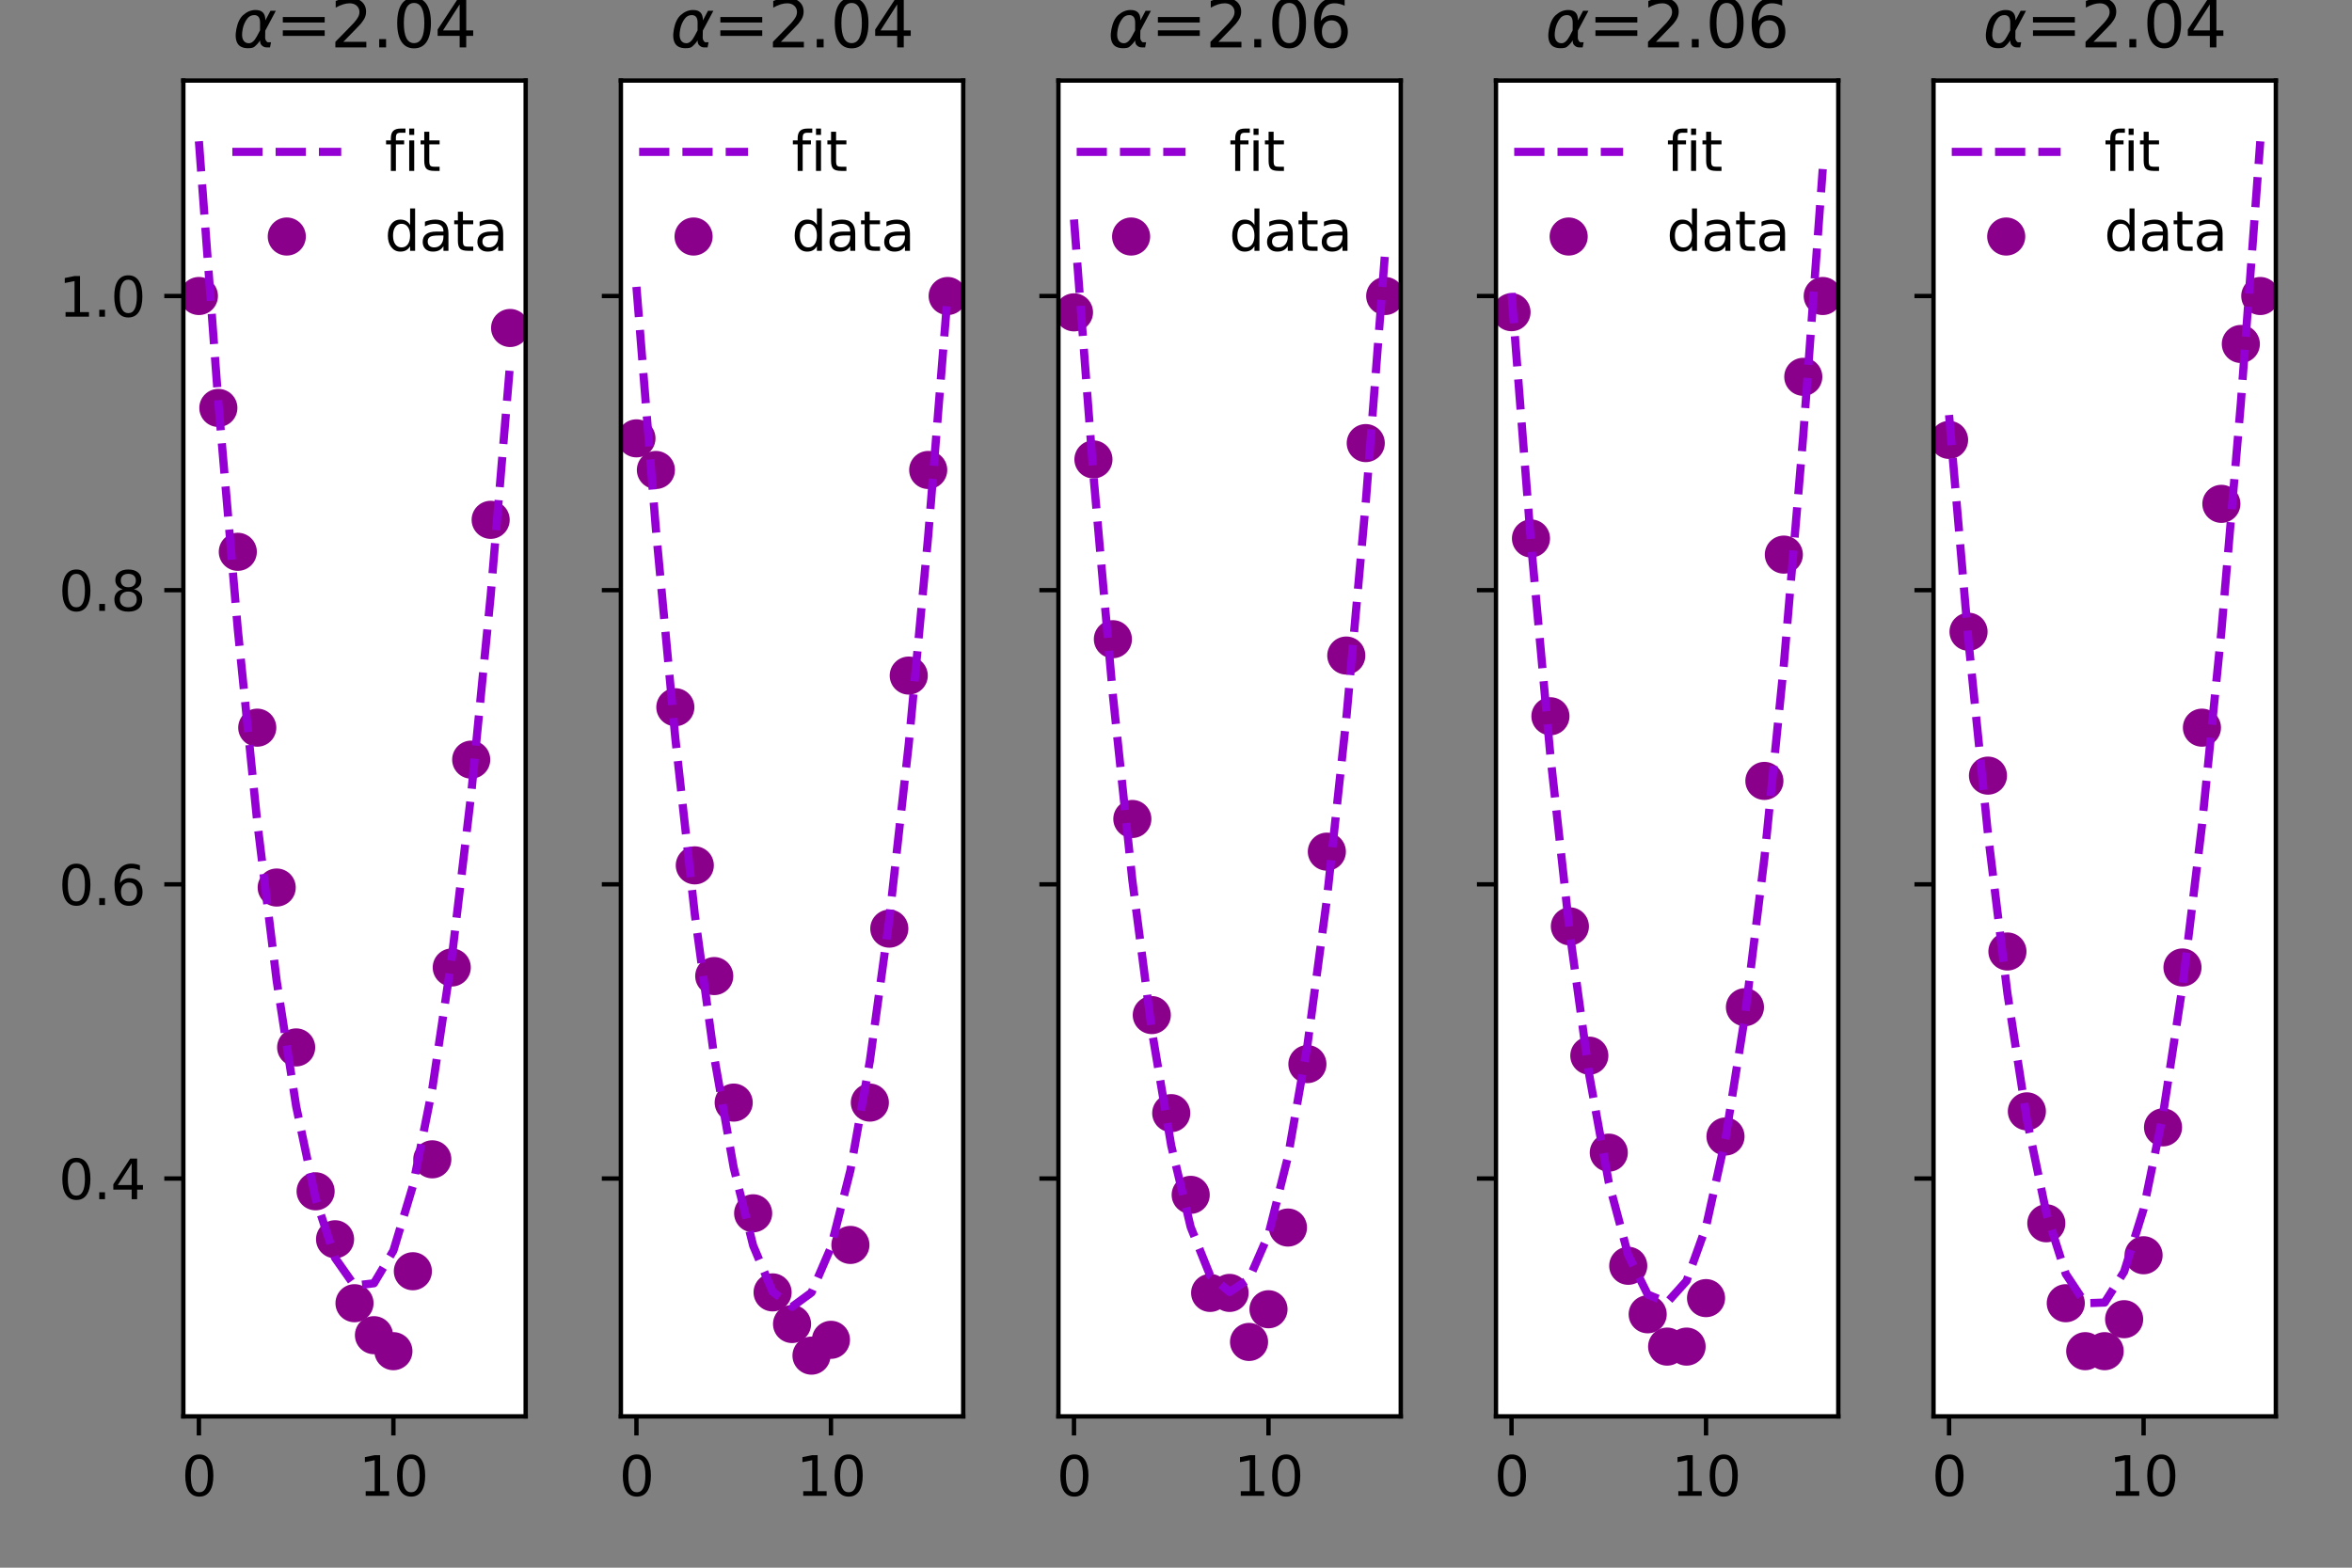 <?xml version="1.0" encoding="utf-8" standalone="no"?>
<!DOCTYPE svg PUBLIC "-//W3C//DTD SVG 1.1//EN"
  "http://www.w3.org/Graphics/SVG/1.1/DTD/svg11.dtd">
<svg height="288pt" version="1.1" viewBox="0 0 432 288" width="432pt" xmlns="http://www.w3.org/2000/svg" xmlns:xlink="http://www.w3.org/1999/xlink">
 <rect x="0" y="0" width="432" height="288" fill="#808080" stroke="none"/>
 <defs>
  <style type="text/css">*{stroke-linecap:butt;stroke-linejoin:round;}</style>
 </defs>
 <g id="figure_1">
  <g id="patch_1">
   <path d="M 0 288 
L 432 288 
L 432 0 
L 0 0 
z
" style="fill:none;"/>
  </g>
  <g id="axes_1">
   <g id="patch_2">
    <path d="M 33.675 260.2 
L 96.552 260.2 
L 96.552 14.8 
L 33.675 14.8 
z
" style="fill:#ffffff;"/>
   </g>
   <g id="PathCollection_1">
    <defs>
     <path d="M 0 3 
C 0.796 3 1.559 2.684 2.121 2.121 
C 2.684 1.559 3 0.796 3 0 
C 3 -0.796 2.684 -1.559 2.121 -2.121 
C 1.559 -2.684 0.796 -3 0 -3 
C -0.796 -3 -1.559 -2.684 -2.121 -2.121 
C -2.684 -1.559 -3 -0.796 -3 0 
C -3 0.796 -2.684 1.559 -2.121 2.121 
C -1.559 2.684 -0.796 3 0 3 
z
" id="ma97a161348" style="stroke:#8b008b;"/>
    </defs>
    <g clip-path="url(#pdbfc9021ec)">
     <use style="fill:#8b008b;stroke:#8b008b;" x="36.533" xlink:href="#ma97a161348" y="54.38"/>
     <use style="fill:#8b008b;stroke:#8b008b;" x="40.106" xlink:href="#ma97a161348" y="74.94"/>
     <use style="fill:#8b008b;stroke:#8b008b;" x="43.678" xlink:href="#ma97a161348" y="101.373"/>
     <use style="fill:#8b008b;stroke:#8b008b;" x="47.251" xlink:href="#ma97a161348" y="133.68"/>
     <use style="fill:#8b008b;stroke:#8b008b;" x="50.823" xlink:href="#ma97a161348" y="163.05"/>
     <use style="fill:#8b008b;stroke:#8b008b;" x="54.396" xlink:href="#ma97a161348" y="192.421"/>
     <use style="fill:#8b008b;stroke:#8b008b;" x="57.969" xlink:href="#ma97a161348" y="218.854"/>
     <use style="fill:#8b008b;stroke:#8b008b;" x="61.541" xlink:href="#ma97a161348" y="227.665"/>
     <use style="fill:#8b008b;stroke:#8b008b;" x="65.114" xlink:href="#ma97a161348" y="239.413"/>
     <use style="fill:#8b008b;stroke:#8b008b;" x="68.686" xlink:href="#ma97a161348" y="245.287"/>
     <use style="fill:#8b008b;stroke:#8b008b;" x="72.259" xlink:href="#ma97a161348" y="248.224"/>
     <use style="fill:#8b008b;stroke:#8b008b;" x="75.832" xlink:href="#ma97a161348" y="233.539"/>
     <use style="fill:#8b008b;stroke:#8b008b;" x="79.404" xlink:href="#ma97a161348" y="212.98"/>
     <use style="fill:#8b008b;stroke:#8b008b;" x="82.977" xlink:href="#ma97a161348" y="177.736"/>
     <use style="fill:#8b008b;stroke:#8b008b;" x="86.549" xlink:href="#ma97a161348" y="139.554"/>
     <use style="fill:#8b008b;stroke:#8b008b;" x="90.122" xlink:href="#ma97a161348" y="95.499"/>
     <use style="fill:#8b008b;stroke:#8b008b;" x="93.694" xlink:href="#ma97a161348" y="60.254"/>
    </g>
   </g>
   <g id="matplotlib.axis_1">
    <g id="xtick_1">
     <g id="line2d_1">
      <defs>
       <path d="M 0 0 
L 0 3.5 
" id="mc5803d0aa0" style="stroke:#000000;stroke-width:0.8;"/>
      </defs>
      <g>
       <use style="stroke:#000000;stroke-width:0.8;" x="36.533" xlink:href="#mc5803d0aa0" y="260.2"/>
      </g>
     </g>
     <g id="text_1">
      <!-- 0 -->
      <g transform="translate(33.352 274.798)scale(0.1 -0.1)">
       <defs>
        <path d="M 2034 4250 
Q 1547 4250 1301 3770 
Q 1056 3291 1056 2328 
Q 1056 1369 1301 889 
Q 1547 409 2034 409 
Q 2525 409 2770 889 
Q 3016 1369 3016 2328 
Q 3016 3291 2770 3770 
Q 2525 4250 2034 4250 
z
M 2034 4750 
Q 2819 4750 3233 4129 
Q 3647 3509 3647 2328 
Q 3647 1150 3233 529 
Q 2819 -91 2034 -91 
Q 1250 -91 836 529 
Q 422 1150 422 2328 
Q 422 3509 836 4129 
Q 1250 4750 2034 4750 
z
" id="DejaVuSans-30" transform="scale(0.016)"/>
       </defs>
       <use xlink:href="#DejaVuSans-30"/>
      </g>
     </g>
    </g>
    <g id="xtick_2">
     <g id="line2d_2">
      <g>
       <use style="stroke:#000000;stroke-width:0.8;" x="72.259" xlink:href="#mc5803d0aa0" y="260.2"/>
      </g>
     </g>
     <g id="text_2">
      <!-- 10 -->
      <g transform="translate(65.896 274.798)scale(0.1 -0.1)">
       <defs>
        <path d="M 794 531 
L 1825 531 
L 1825 4091 
L 703 3866 
L 703 4441 
L 1819 4666 
L 2450 4666 
L 2450 531 
L 3481 531 
L 3481 0 
L 794 0 
L 794 531 
z
" id="DejaVuSans-31" transform="scale(0.016)"/>
       </defs>
       <use xlink:href="#DejaVuSans-31"/>
       <use x="63.623" xlink:href="#DejaVuSans-30"/>
      </g>
     </g>
    </g>
   </g>
   <g id="matplotlib.axis_2">
    <g id="ytick_1">
     <g id="line2d_3">
      <defs>
       <path d="M 0 0 
L -3.5 0 
" id="m98832d973c" style="stroke:#000000;stroke-width:0.8;"/>
      </defs>
      <g>
       <use style="stroke:#000000;stroke-width:0.8;" x="33.675" xlink:href="#m98832d973c" y="216.504"/>
      </g>
     </g>
     <g id="text_3">
      <!-- 0.4 -->
      <g transform="translate(10.772 220.304)scale(0.1 -0.1)">
       <defs>
        <path d="M 684 794 
L 1344 794 
L 1344 0 
L 684 0 
L 684 794 
z
" id="DejaVuSans-2e" transform="scale(0.016)"/>
        <path d="M 2419 4116 
L 825 1625 
L 2419 1625 
L 2419 4116 
z
M 2253 4666 
L 3047 4666 
L 3047 1625 
L 3713 1625 
L 3713 1100 
L 3047 1100 
L 3047 0 
L 2419 0 
L 2419 1100 
L 313 1100 
L 313 1709 
L 2253 4666 
z
" id="DejaVuSans-34" transform="scale(0.016)"/>
       </defs>
       <use xlink:href="#DejaVuSans-30"/>
       <use x="63.623" xlink:href="#DejaVuSans-2e"/>
       <use x="95.41" xlink:href="#DejaVuSans-34"/>
      </g>
     </g>
    </g>
    <g id="ytick_2">
     <g id="line2d_4">
      <g>
       <use style="stroke:#000000;stroke-width:0.8;" x="33.675" xlink:href="#m98832d973c" y="162.463"/>
      </g>
     </g>
     <g id="text_4">
      <!-- 0.6 -->
      <g transform="translate(10.772 166.262)scale(0.1 -0.1)">
       <defs>
        <path d="M 2113 2584 
Q 1688 2584 1439 2293 
Q 1191 2003 1191 1497 
Q 1191 994 1439 701 
Q 1688 409 2113 409 
Q 2538 409 2786 701 
Q 3034 994 3034 1497 
Q 3034 2003 2786 2293 
Q 2538 2584 2113 2584 
z
M 3366 4563 
L 3366 3988 
Q 3128 4100 2886 4159 
Q 2644 4219 2406 4219 
Q 1781 4219 1451 3797 
Q 1122 3375 1075 2522 
Q 1259 2794 1537 2939 
Q 1816 3084 2150 3084 
Q 2853 3084 3261 2657 
Q 3669 2231 3669 1497 
Q 3669 778 3244 343 
Q 2819 -91 2113 -91 
Q 1303 -91 875 529 
Q 447 1150 447 2328 
Q 447 3434 972 4092 
Q 1497 4750 2381 4750 
Q 2619 4750 2861 4703 
Q 3103 4656 3366 4563 
z
" id="DejaVuSans-36" transform="scale(0.016)"/>
       </defs>
       <use xlink:href="#DejaVuSans-30"/>
       <use x="63.623" xlink:href="#DejaVuSans-2e"/>
       <use x="95.41" xlink:href="#DejaVuSans-36"/>
      </g>
     </g>
    </g>
    <g id="ytick_3">
     <g id="line2d_5">
      <g>
       <use style="stroke:#000000;stroke-width:0.8;" x="33.675" xlink:href="#m98832d973c" y="108.422"/>
      </g>
     </g>
     <g id="text_5">
      <!-- 0.8 -->
      <g transform="translate(10.772 112.221)scale(0.1 -0.1)">
       <defs>
        <path d="M 2034 2216 
Q 1584 2216 1326 1975 
Q 1069 1734 1069 1313 
Q 1069 891 1326 650 
Q 1584 409 2034 409 
Q 2484 409 2743 651 
Q 3003 894 3003 1313 
Q 3003 1734 2745 1975 
Q 2488 2216 2034 2216 
z
M 1403 2484 
Q 997 2584 770 2862 
Q 544 3141 544 3541 
Q 544 4100 942 4425 
Q 1341 4750 2034 4750 
Q 2731 4750 3128 4425 
Q 3525 4100 3525 3541 
Q 3525 3141 3298 2862 
Q 3072 2584 2669 2484 
Q 3125 2378 3379 2068 
Q 3634 1759 3634 1313 
Q 3634 634 3220 271 
Q 2806 -91 2034 -91 
Q 1263 -91 848 271 
Q 434 634 434 1313 
Q 434 1759 690 2068 
Q 947 2378 1403 2484 
z
M 1172 3481 
Q 1172 3119 1398 2916 
Q 1625 2713 2034 2713 
Q 2441 2713 2670 2916 
Q 2900 3119 2900 3481 
Q 2900 3844 2670 4047 
Q 2441 4250 2034 4250 
Q 1625 4250 1398 4047 
Q 1172 3844 1172 3481 
z
" id="DejaVuSans-38" transform="scale(0.016)"/>
       </defs>
       <use xlink:href="#DejaVuSans-30"/>
       <use x="63.623" xlink:href="#DejaVuSans-2e"/>
       <use x="95.41" xlink:href="#DejaVuSans-38"/>
      </g>
     </g>
    </g>
    <g id="ytick_4">
     <g id="line2d_6">
      <g>
       <use style="stroke:#000000;stroke-width:0.8;" x="33.675" xlink:href="#m98832d973c" y="54.38"/>
      </g>
     </g>
     <g id="text_6">
      <!-- 1.0 -->
      <g transform="translate(10.772 58.18)scale(0.1 -0.1)">
       <use xlink:href="#DejaVuSans-31"/>
       <use x="63.623" xlink:href="#DejaVuSans-2e"/>
       <use x="95.41" xlink:href="#DejaVuSans-30"/>
      </g>
     </g>
    </g>
   </g>
   <g id="line2d_7">
    <path clip-path="url(#pdbfc9021ec)" d="M 36.533 25.955 
L 40.106 73.941 
L 43.678 115.618 
L 47.251 151.027 
L 50.823 180.214 
L 54.396 203.237 
L 57.969 220.166 
L 61.541 231.096 
L 65.114 236.176 
L 68.686 235.752 
L 72.259 229.759 
L 75.832 217.886 
L 79.404 199.997 
L 82.977 176.002 
L 86.549 145.833 
L 90.122 109.434 
L 93.694 66.76 
" style="fill:none;stroke:#9400d3;stroke-dasharray:5.55,2.4;stroke-dashoffset:0;stroke-width:1.5;"/>
   </g>
   <g id="patch_3">
    <path d="M 33.675 260.2 
L 33.675 14.8 
" style="fill:none;stroke:#000000;stroke-linecap:square;stroke-linejoin:miter;stroke-width:0.8;"/>
   </g>
   <g id="patch_4">
    <path d="M 96.552 260.2 
L 96.552 14.8 
" style="fill:none;stroke:#000000;stroke-linecap:square;stroke-linejoin:miter;stroke-width:0.8;"/>
   </g>
   <g id="patch_5">
    <path d="M 33.675 260.2 
L 96.552 260.2 
" style="fill:none;stroke:#000000;stroke-linecap:square;stroke-linejoin:miter;stroke-width:0.8;"/>
   </g>
   <g id="patch_6">
    <path d="M 33.675 14.8 
L 96.552 14.8 
" style="fill:none;stroke:#000000;stroke-linecap:square;stroke-linejoin:miter;stroke-width:0.8;"/>
   </g>
   <g id="text_7">
    <!-- $\alpha$=2.04 -->
    <g transform="translate(42.734 8.8)scale(0.12 -0.12)">
     <defs>
      <path d="M 2619 1628 
L 2622 2350 
Q 2625 3088 2069 3091 
Q 1653 3094 1394 2747 
Q 1069 2319 959 1747 
Q 825 1059 994 731 
Q 1169 397 1547 397 
Q 1966 397 2319 1063 
L 2619 1628 
z
M 2166 3578 
Q 3141 3594 3128 2584 
Q 3128 2584 3616 3500 
L 4128 3500 
L 3119 1603 
L 3109 919 
Q 3109 766 3194 638 
Q 3291 488 3391 488 
L 3669 488 
L 3575 0 
L 3228 0 
Q 2934 0 2722 263 
Q 2622 394 2619 669 
Q 2416 334 2066 50 
Q 1900 -81 1453 -78 
Q 722 -72 456 397 
Q 184 884 353 1747 
Q 534 2675 1009 3097 
Q 1544 3569 2166 3578 
z
" id="DejaVuSans-Oblique-3b1" transform="scale(0.016)"/>
      <path d="M 678 2906 
L 4684 2906 
L 4684 2381 
L 678 2381 
L 678 2906 
z
M 678 1631 
L 4684 1631 
L 4684 1100 
L 678 1100 
L 678 1631 
z
" id="DejaVuSans-3d" transform="scale(0.016)"/>
      <path d="M 1228 531 
L 3431 531 
L 3431 0 
L 469 0 
L 469 531 
Q 828 903 1448 1529 
Q 2069 2156 2228 2338 
Q 2531 2678 2651 2914 
Q 2772 3150 2772 3378 
Q 2772 3750 2511 3984 
Q 2250 4219 1831 4219 
Q 1534 4219 1204 4116 
Q 875 4013 500 3803 
L 500 4441 
Q 881 4594 1212 4672 
Q 1544 4750 1819 4750 
Q 2544 4750 2975 4387 
Q 3406 4025 3406 3419 
Q 3406 3131 3298 2873 
Q 3191 2616 2906 2266 
Q 2828 2175 2409 1742 
Q 1991 1309 1228 531 
z
" id="DejaVuSans-32" transform="scale(0.016)"/>
     </defs>
     <use transform="translate(0 0.781)" xlink:href="#DejaVuSans-Oblique-3b1"/>
     <use transform="translate(65.918 0.781)" xlink:href="#DejaVuSans-3d"/>
     <use transform="translate(149.707 0.781)" xlink:href="#DejaVuSans-32"/>
     <use transform="translate(213.33 0.781)" xlink:href="#DejaVuSans-2e"/>
     <use transform="translate(245.117 0.781)" xlink:href="#DejaVuSans-30"/>
     <use transform="translate(308.74 0.781)" xlink:href="#DejaVuSans-34"/>
    </g>
   </g>
   <g id="legend_1">
    <g id="line2d_8">
     <path d="M 42.675 27.898 
L 62.675 27.898 
" style="fill:none;stroke:#9400d3;stroke-dasharray:5.55,2.4;stroke-dashoffset:0;stroke-width:1.5;"/>
    </g>
    <g id="line2d_9"/>
    <g id="text_8">
     <!-- fit -->
     <g transform="translate(70.675 31.398)scale(0.1 -0.1)">
      <defs>
       <path d="M 2375 4863 
L 2375 4384 
L 1825 4384 
Q 1516 4384 1395 4259 
Q 1275 4134 1275 3809 
L 1275 3500 
L 2222 3500 
L 2222 3053 
L 1275 3053 
L 1275 0 
L 697 0 
L 697 3053 
L 147 3053 
L 147 3500 
L 697 3500 
L 697 3744 
Q 697 4328 969 4595 
Q 1241 4863 1831 4863 
L 2375 4863 
z
" id="DejaVuSans-66" transform="scale(0.016)"/>
       <path d="M 603 3500 
L 1178 3500 
L 1178 0 
L 603 0 
L 603 3500 
z
M 603 4863 
L 1178 4863 
L 1178 4134 
L 603 4134 
L 603 4863 
z
" id="DejaVuSans-69" transform="scale(0.016)"/>
       <path d="M 1172 4494 
L 1172 3500 
L 2356 3500 
L 2356 3053 
L 1172 3053 
L 1172 1153 
Q 1172 725 1289 603 
Q 1406 481 1766 481 
L 2356 481 
L 2356 0 
L 1766 0 
Q 1100 0 847 248 
Q 594 497 594 1153 
L 594 3053 
L 172 3053 
L 172 3500 
L 594 3500 
L 594 4494 
L 1172 4494 
z
" id="DejaVuSans-74" transform="scale(0.016)"/>
      </defs>
      <use xlink:href="#DejaVuSans-66"/>
      <use x="35.205" xlink:href="#DejaVuSans-69"/>
      <use x="62.988" xlink:href="#DejaVuSans-74"/>
     </g>
    </g>
    <g id="PathCollection_2">
     <g>
      <use style="fill:#8b008b;stroke:#8b008b;" x="52.675" xlink:href="#ma97a161348" y="43.452"/>
     </g>
    </g>
    <g id="text_9">
     <!-- data -->
     <g transform="translate(70.675 46.077)scale(0.1 -0.1)">
      <defs>
       <path d="M 2906 2969 
L 2906 4863 
L 3481 4863 
L 3481 0 
L 2906 0 
L 2906 525 
Q 2725 213 2448 61 
Q 2172 -91 1784 -91 
Q 1150 -91 751 415 
Q 353 922 353 1747 
Q 353 2572 751 3078 
Q 1150 3584 1784 3584 
Q 2172 3584 2448 3432 
Q 2725 3281 2906 2969 
z
M 947 1747 
Q 947 1113 1208 752 
Q 1469 391 1925 391 
Q 2381 391 2643 752 
Q 2906 1113 2906 1747 
Q 2906 2381 2643 2742 
Q 2381 3103 1925 3103 
Q 1469 3103 1208 2742 
Q 947 2381 947 1747 
z
" id="DejaVuSans-64" transform="scale(0.016)"/>
       <path d="M 2194 1759 
Q 1497 1759 1228 1600 
Q 959 1441 959 1056 
Q 959 750 1161 570 
Q 1363 391 1709 391 
Q 2188 391 2477 730 
Q 2766 1069 2766 1631 
L 2766 1759 
L 2194 1759 
z
M 3341 1997 
L 3341 0 
L 2766 0 
L 2766 531 
Q 2569 213 2275 61 
Q 1981 -91 1556 -91 
Q 1019 -91 701 211 
Q 384 513 384 1019 
Q 384 1609 779 1909 
Q 1175 2209 1959 2209 
L 2766 2209 
L 2766 2266 
Q 2766 2663 2505 2880 
Q 2244 3097 1772 3097 
Q 1472 3097 1187 3025 
Q 903 2953 641 2809 
L 641 3341 
Q 956 3463 1253 3523 
Q 1550 3584 1831 3584 
Q 2591 3584 2966 3190 
Q 3341 2797 3341 1997 
z
" id="DejaVuSans-61" transform="scale(0.016)"/>
      </defs>
      <use xlink:href="#DejaVuSans-64"/>
      <use x="63.477" xlink:href="#DejaVuSans-61"/>
      <use x="124.756" xlink:href="#DejaVuSans-74"/>
      <use x="163.965" xlink:href="#DejaVuSans-61"/>
     </g>
    </g>
   </g>
  </g>
  <g id="axes_2">
   <g id="patch_7">
    <path d="M 114.04 260.2 
L 176.917 260.2 
L 176.917 14.8 
L 114.04 14.8 
z
" style="fill:#ffffff;"/>
   </g>
   <g id="PathCollection_3">
    <g clip-path="url(#p2070bcb429)">
     <use style="fill:#8b008b;stroke:#8b008b;" x="116.898" xlink:href="#ma97a161348" y="80.529"/>
     <use style="fill:#8b008b;stroke:#8b008b;" x="120.471" xlink:href="#ma97a161348" y="86.34"/>
     <use style="fill:#8b008b;stroke:#8b008b;" x="124.043" xlink:href="#ma97a161348" y="129.922"/>
     <use style="fill:#8b008b;stroke:#8b008b;" x="127.616" xlink:href="#ma97a161348" y="158.977"/>
     <use style="fill:#8b008b;stroke:#8b008b;" x="131.188" xlink:href="#ma97a161348" y="179.315"/>
     <use style="fill:#8b008b;stroke:#8b008b;" x="134.761" xlink:href="#ma97a161348" y="202.558"/>
     <use style="fill:#8b008b;stroke:#8b008b;" x="138.334" xlink:href="#ma97a161348" y="222.896"/>
     <use style="fill:#8b008b;stroke:#8b008b;" x="141.906" xlink:href="#ma97a161348" y="237.424"/>
     <use style="fill:#8b008b;stroke:#8b008b;" x="145.479" xlink:href="#ma97a161348" y="243.235"/>
     <use style="fill:#8b008b;stroke:#8b008b;" x="149.051" xlink:href="#ma97a161348" y="249.045"/>
     <use style="fill:#8b008b;stroke:#8b008b;" x="152.624" xlink:href="#ma97a161348" y="246.14"/>
     <use style="fill:#8b008b;stroke:#8b008b;" x="156.197" xlink:href="#ma97a161348" y="228.707"/>
     <use style="fill:#8b008b;stroke:#8b008b;" x="159.769" xlink:href="#ma97a161348" y="202.558"/>
     <use style="fill:#8b008b;stroke:#8b008b;" x="163.342" xlink:href="#ma97a161348" y="170.598"/>
     <use style="fill:#8b008b;stroke:#8b008b;" x="166.914" xlink:href="#ma97a161348" y="124.111"/>
     <use style="fill:#8b008b;stroke:#8b008b;" x="170.487" xlink:href="#ma97a161348" y="86.34"/>
     <use style="fill:#8b008b;stroke:#8b008b;" x="174.059" xlink:href="#ma97a161348" y="54.38"/>
    </g>
   </g>
   <g id="matplotlib.axis_3">
    <g id="xtick_3">
     <g id="line2d_10">
      <g>
       <use style="stroke:#000000;stroke-width:0.8;" x="116.898" xlink:href="#mc5803d0aa0" y="260.2"/>
      </g>
     </g>
     <g id="text_10">
      <!-- 0 -->
      <g transform="translate(113.717 274.798)scale(0.1 -0.1)">
       <use xlink:href="#DejaVuSans-30"/>
      </g>
     </g>
    </g>
    <g id="xtick_4">
     <g id="line2d_11">
      <g>
       <use style="stroke:#000000;stroke-width:0.8;" x="152.624" xlink:href="#mc5803d0aa0" y="260.2"/>
      </g>
     </g>
     <g id="text_11">
      <!-- 10 -->
      <g transform="translate(146.261 274.798)scale(0.1 -0.1)">
       <use xlink:href="#DejaVuSans-31"/>
       <use x="63.623" xlink:href="#DejaVuSans-30"/>
      </g>
     </g>
    </g>
   </g>
   <g id="matplotlib.axis_4">
    <g id="ytick_5">
     <g id="line2d_12">
      <g>
       <use style="stroke:#000000;stroke-width:0.8;" x="114.04" xlink:href="#m98832d973c" y="216.504"/>
      </g>
     </g>
    </g>
    <g id="ytick_6">
     <g id="line2d_13">
      <g>
       <use style="stroke:#000000;stroke-width:0.8;" x="114.04" xlink:href="#m98832d973c" y="162.463"/>
      </g>
     </g>
    </g>
    <g id="ytick_7">
     <g id="line2d_14">
      <g>
       <use style="stroke:#000000;stroke-width:0.8;" x="114.04" xlink:href="#m98832d973c" y="108.422"/>
      </g>
     </g>
    </g>
    <g id="ytick_8">
     <g id="line2d_15">
      <g>
       <use style="stroke:#000000;stroke-width:0.8;" x="114.04" xlink:href="#m98832d973c" y="54.38"/>
      </g>
     </g>
    </g>
   </g>
   <g id="line2d_16">
    <path clip-path="url(#p2070bcb429)" d="M 116.898 52.699 
L 120.471 97.243 
L 124.043 135.656 
L 127.616 167.975 
L 131.188 194.24 
L 134.761 214.501 
L 138.334 228.821 
L 141.906 237.291 
L 145.479 240.074 
L 149.051 237.452 
L 152.624 229.151 
L 156.197 215.003 
L 159.769 194.917 
L 163.342 168.828 
L 166.914 136.686 
L 170.487 98.451 
L 174.059 54.087 
" style="fill:none;stroke:#9400d3;stroke-dasharray:5.55,2.4;stroke-dashoffset:0;stroke-width:1.5;"/>
   </g>
   <g id="patch_8">
    <path d="M 114.04 260.2 
L 114.04 14.8 
" style="fill:none;stroke:#000000;stroke-linecap:square;stroke-linejoin:miter;stroke-width:0.8;"/>
   </g>
   <g id="patch_9">
    <path d="M 176.917 260.2 
L 176.917 14.8 
" style="fill:none;stroke:#000000;stroke-linecap:square;stroke-linejoin:miter;stroke-width:0.8;"/>
   </g>
   <g id="patch_10">
    <path d="M 114.04 260.2 
L 176.917 260.2 
" style="fill:none;stroke:#000000;stroke-linecap:square;stroke-linejoin:miter;stroke-width:0.8;"/>
   </g>
   <g id="patch_11">
    <path d="M 114.04 14.8 
L 176.917 14.8 
" style="fill:none;stroke:#000000;stroke-linecap:square;stroke-linejoin:miter;stroke-width:0.8;"/>
   </g>
   <g id="text_12">
    <!-- $\alpha$=2.04 -->
    <g transform="translate(123.099 8.8)scale(0.12 -0.12)">
     <use transform="translate(0 0.781)" xlink:href="#DejaVuSans-Oblique-3b1"/>
     <use transform="translate(65.918 0.781)" xlink:href="#DejaVuSans-3d"/>
     <use transform="translate(149.707 0.781)" xlink:href="#DejaVuSans-32"/>
     <use transform="translate(213.33 0.781)" xlink:href="#DejaVuSans-2e"/>
     <use transform="translate(245.117 0.781)" xlink:href="#DejaVuSans-30"/>
     <use transform="translate(308.74 0.781)" xlink:href="#DejaVuSans-34"/>
    </g>
   </g>
   <g id="legend_2">
    <g id="line2d_17">
     <path d="M 117.392 27.898 
L 137.393 27.898 
" style="fill:none;stroke:#9400d3;stroke-dasharray:5.55,2.4;stroke-dashoffset:0;stroke-width:1.5;"/>
    </g>
    <g id="line2d_18"/>
    <g id="text_13">
     <!-- fit -->
     <g transform="translate(145.393 31.398)scale(0.1 -0.1)">
      <use xlink:href="#DejaVuSans-66"/>
      <use x="35.205" xlink:href="#DejaVuSans-69"/>
      <use x="62.988" xlink:href="#DejaVuSans-74"/>
     </g>
    </g>
    <g id="PathCollection_4">
     <g>
      <use style="fill:#8b008b;stroke:#8b008b;" x="127.392" xlink:href="#ma97a161348" y="43.452"/>
     </g>
    </g>
    <g id="text_14">
     <!-- data -->
     <g transform="translate(145.393 46.077)scale(0.1 -0.1)">
      <use xlink:href="#DejaVuSans-64"/>
      <use x="63.477" xlink:href="#DejaVuSans-61"/>
      <use x="124.756" xlink:href="#DejaVuSans-74"/>
      <use x="163.965" xlink:href="#DejaVuSans-61"/>
     </g>
    </g>
   </g>
  </g>
  <g id="axes_3">
   <g id="patch_12">
    <path d="M 194.405 260.2 
L 257.283 260.2 
L 257.283 14.8 
L 194.405 14.8 
z
" style="fill:#ffffff;"/>
   </g>
   <g id="PathCollection_5">
    <g clip-path="url(#pa711d40156)">
     <use style="fill:#8b008b;stroke:#8b008b;" x="197.263" xlink:href="#ma97a161348" y="57.383"/>
     <use style="fill:#8b008b;stroke:#8b008b;" x="200.836" xlink:href="#ma97a161348" y="84.403"/>
     <use style="fill:#8b008b;stroke:#8b008b;" x="204.408" xlink:href="#ma97a161348" y="117.429"/>
     <use style="fill:#8b008b;stroke:#8b008b;" x="207.981" xlink:href="#ma97a161348" y="150.454"/>
     <use style="fill:#8b008b;stroke:#8b008b;" x="211.553" xlink:href="#ma97a161348" y="186.481"/>
     <use style="fill:#8b008b;stroke:#8b008b;" x="215.126" xlink:href="#ma97a161348" y="204.495"/>
     <use style="fill:#8b008b;stroke:#8b008b;" x="218.699" xlink:href="#ma97a161348" y="219.507"/>
     <use style="fill:#8b008b;stroke:#8b008b;" x="222.271" xlink:href="#ma97a161348" y="237.521"/>
     <use style="fill:#8b008b;stroke:#8b008b;" x="225.844" xlink:href="#ma97a161348" y="237.521"/>
     <use style="fill:#8b008b;stroke:#8b008b;" x="229.416" xlink:href="#ma97a161348" y="246.527"/>
     <use style="fill:#8b008b;stroke:#8b008b;" x="232.989" xlink:href="#ma97a161348" y="240.523"/>
     <use style="fill:#8b008b;stroke:#8b008b;" x="236.562" xlink:href="#ma97a161348" y="225.511"/>
     <use style="fill:#8b008b;stroke:#8b008b;" x="240.134" xlink:href="#ma97a161348" y="195.488"/>
     <use style="fill:#8b008b;stroke:#8b008b;" x="243.707" xlink:href="#ma97a161348" y="156.458"/>
     <use style="fill:#8b008b;stroke:#8b008b;" x="247.279" xlink:href="#ma97a161348" y="120.431"/>
     <use style="fill:#8b008b;stroke:#8b008b;" x="250.852" xlink:href="#ma97a161348" y="81.401"/>
     <use style="fill:#8b008b;stroke:#8b008b;" x="254.424" xlink:href="#ma97a161348" y="54.38"/>
    </g>
   </g>
   <g id="matplotlib.axis_5">
    <g id="xtick_5">
     <g id="line2d_19">
      <g>
       <use style="stroke:#000000;stroke-width:0.8;" x="197.263" xlink:href="#mc5803d0aa0" y="260.2"/>
      </g>
     </g>
     <g id="text_15">
      <!-- 0 -->
      <g transform="translate(194.082 274.798)scale(0.1 -0.1)">
       <use xlink:href="#DejaVuSans-30"/>
      </g>
     </g>
    </g>
    <g id="xtick_6">
     <g id="line2d_20">
      <g>
       <use style="stroke:#000000;stroke-width:0.8;" x="232.989" xlink:href="#mc5803d0aa0" y="260.2"/>
      </g>
     </g>
     <g id="text_16">
      <!-- 10 -->
      <g transform="translate(226.626 274.798)scale(0.1 -0.1)">
       <use xlink:href="#DejaVuSans-31"/>
       <use x="63.623" xlink:href="#DejaVuSans-30"/>
      </g>
     </g>
    </g>
   </g>
   <g id="matplotlib.axis_6">
    <g id="ytick_9">
     <g id="line2d_21">
      <g>
       <use style="stroke:#000000;stroke-width:0.8;" x="194.405" xlink:href="#m98832d973c" y="216.504"/>
      </g>
     </g>
    </g>
    <g id="ytick_10">
     <g id="line2d_22">
      <g>
       <use style="stroke:#000000;stroke-width:0.8;" x="194.405" xlink:href="#m98832d973c" y="162.463"/>
      </g>
     </g>
    </g>
    <g id="ytick_11">
     <g id="line2d_23">
      <g>
       <use style="stroke:#000000;stroke-width:0.8;" x="194.405" xlink:href="#m98832d973c" y="108.422"/>
      </g>
     </g>
    </g>
    <g id="ytick_12">
     <g id="line2d_24">
      <g>
       <use style="stroke:#000000;stroke-width:0.8;" x="194.405" xlink:href="#m98832d973c" y="54.38"/>
      </g>
     </g>
    </g>
   </g>
   <g id="line2d_25">
    <path clip-path="url(#pa711d40156)" d="M 197.263 40.324 
L 200.836 87.301 
L 204.408 127.742 
L 207.981 161.704 
L 211.553 189.251 
L 215.126 210.463 
L 218.699 225.438 
L 222.271 234.318 
L 225.844 237.345 
L 229.416 234.964 
L 232.989 226.781 
L 236.562 212.522 
L 240.134 192.041 
L 243.707 165.235 
L 247.279 132.023 
L 250.852 92.338 
L 254.424 46.124 
" style="fill:none;stroke:#9400d3;stroke-dasharray:5.55,2.4;stroke-dashoffset:0;stroke-width:1.5;"/>
   </g>
   <g id="patch_13">
    <path d="M 194.405 260.2 
L 194.405 14.8 
" style="fill:none;stroke:#000000;stroke-linecap:square;stroke-linejoin:miter;stroke-width:0.8;"/>
   </g>
   <g id="patch_14">
    <path d="M 257.283 260.2 
L 257.283 14.8 
" style="fill:none;stroke:#000000;stroke-linecap:square;stroke-linejoin:miter;stroke-width:0.8;"/>
   </g>
   <g id="patch_15">
    <path d="M 194.405 260.2 
L 257.283 260.2 
" style="fill:none;stroke:#000000;stroke-linecap:square;stroke-linejoin:miter;stroke-width:0.8;"/>
   </g>
   <g id="patch_16">
    <path d="M 194.405 14.8 
L 257.283 14.8 
" style="fill:none;stroke:#000000;stroke-linecap:square;stroke-linejoin:miter;stroke-width:0.8;"/>
   </g>
   <g id="text_17">
    <!-- $\alpha$=2.06 -->
    <g transform="translate(203.464 8.8)scale(0.12 -0.12)">
     <use transform="translate(0 0.781)" xlink:href="#DejaVuSans-Oblique-3b1"/>
     <use transform="translate(65.918 0.781)" xlink:href="#DejaVuSans-3d"/>
     <use transform="translate(149.707 0.781)" xlink:href="#DejaVuSans-32"/>
     <use transform="translate(213.33 0.781)" xlink:href="#DejaVuSans-2e"/>
     <use transform="translate(245.117 0.781)" xlink:href="#DejaVuSans-30"/>
     <use transform="translate(308.74 0.781)" xlink:href="#DejaVuSans-36"/>
    </g>
   </g>
   <g id="legend_3">
    <g id="line2d_26">
     <path d="M 197.757 27.898 
L 217.757 27.898 
" style="fill:none;stroke:#9400d3;stroke-dasharray:5.55,2.4;stroke-dashoffset:0;stroke-width:1.5;"/>
    </g>
    <g id="line2d_27"/>
    <g id="text_18">
     <!-- fit -->
     <g transform="translate(225.757 31.398)scale(0.1 -0.1)">
      <use xlink:href="#DejaVuSans-66"/>
      <use x="35.205" xlink:href="#DejaVuSans-69"/>
      <use x="62.988" xlink:href="#DejaVuSans-74"/>
     </g>
    </g>
    <g id="PathCollection_6">
     <g>
      <use style="fill:#8b008b;stroke:#8b008b;" x="207.757" xlink:href="#ma97a161348" y="43.452"/>
     </g>
    </g>
    <g id="text_19">
     <!-- data -->
     <g transform="translate(225.757 46.077)scale(0.1 -0.1)">
      <use xlink:href="#DejaVuSans-64"/>
      <use x="63.477" xlink:href="#DejaVuSans-61"/>
      <use x="124.756" xlink:href="#DejaVuSans-74"/>
      <use x="163.965" xlink:href="#DejaVuSans-61"/>
     </g>
    </g>
   </g>
  </g>
  <g id="axes_4">
   <g id="patch_17">
    <path d="M 274.77 260.2 
L 337.647 260.2 
L 337.647 14.8 
L 274.77 14.8 
z
" style="fill:#ffffff;"/>
   </g>
   <g id="PathCollection_7">
    <g clip-path="url(#p304e02fc71)">
     <use style="fill:#8b008b;stroke:#8b008b;" x="277.628" xlink:href="#ma97a161348" y="57.35"/>
     <use style="fill:#8b008b;stroke:#8b008b;" x="281.201" xlink:href="#ma97a161348" y="98.92"/>
     <use style="fill:#8b008b;stroke:#8b008b;" x="284.773" xlink:href="#ma97a161348" y="131.582"/>
     <use style="fill:#8b008b;stroke:#8b008b;" x="288.346" xlink:href="#ma97a161348" y="170.183"/>
     <use style="fill:#8b008b;stroke:#8b008b;" x="291.918" xlink:href="#ma97a161348" y="193.938"/>
     <use style="fill:#8b008b;stroke:#8b008b;" x="295.491" xlink:href="#ma97a161348" y="211.754"/>
     <use style="fill:#8b008b;stroke:#8b008b;" x="299.064" xlink:href="#ma97a161348" y="232.539"/>
     <use style="fill:#8b008b;stroke:#8b008b;" x="302.636" xlink:href="#ma97a161348" y="241.447"/>
     <use style="fill:#8b008b;stroke:#8b008b;" x="306.209" xlink:href="#ma97a161348" y="247.385"/>
     <use style="fill:#8b008b;stroke:#8b008b;" x="309.781" xlink:href="#ma97a161348" y="247.385"/>
     <use style="fill:#8b008b;stroke:#8b008b;" x="313.354" xlink:href="#ma97a161348" y="238.477"/>
     <use style="fill:#8b008b;stroke:#8b008b;" x="316.927" xlink:href="#ma97a161348" y="208.784"/>
     <use style="fill:#8b008b;stroke:#8b008b;" x="320.499" xlink:href="#ma97a161348" y="185.03"/>
     <use style="fill:#8b008b;stroke:#8b008b;" x="324.072" xlink:href="#ma97a161348" y="143.46"/>
     <use style="fill:#8b008b;stroke:#8b008b;" x="327.644" xlink:href="#ma97a161348" y="101.889"/>
     <use style="fill:#8b008b;stroke:#8b008b;" x="331.217" xlink:href="#ma97a161348" y="69.227"/>
     <use style="fill:#8b008b;stroke:#8b008b;" x="334.789" xlink:href="#ma97a161348" y="54.38"/>
    </g>
   </g>
   <g id="matplotlib.axis_7">
    <g id="xtick_7">
     <g id="line2d_28">
      <g>
       <use style="stroke:#000000;stroke-width:0.8;" x="277.628" xlink:href="#mc5803d0aa0" y="260.2"/>
      </g>
     </g>
     <g id="text_20">
      <!-- 0 -->
      <g transform="translate(274.447 274.798)scale(0.1 -0.1)">
       <use xlink:href="#DejaVuSans-30"/>
      </g>
     </g>
    </g>
    <g id="xtick_8">
     <g id="line2d_29">
      <g>
       <use style="stroke:#000000;stroke-width:0.8;" x="313.354" xlink:href="#mc5803d0aa0" y="260.2"/>
      </g>
     </g>
     <g id="text_21">
      <!-- 10 -->
      <g transform="translate(306.991 274.798)scale(0.1 -0.1)">
       <use xlink:href="#DejaVuSans-31"/>
       <use x="63.623" xlink:href="#DejaVuSans-30"/>
      </g>
     </g>
    </g>
   </g>
   <g id="matplotlib.axis_8">
    <g id="ytick_13">
     <g id="line2d_30">
      <g>
       <use style="stroke:#000000;stroke-width:0.8;" x="274.77" xlink:href="#m98832d973c" y="216.504"/>
      </g>
     </g>
    </g>
    <g id="ytick_14">
     <g id="line2d_31">
      <g>
       <use style="stroke:#000000;stroke-width:0.8;" x="274.77" xlink:href="#m98832d973c" y="162.463"/>
      </g>
     </g>
    </g>
    <g id="ytick_15">
     <g id="line2d_32">
      <g>
       <use style="stroke:#000000;stroke-width:0.8;" x="274.77" xlink:href="#m98832d973c" y="108.422"/>
      </g>
     </g>
    </g>
    <g id="ytick_16">
     <g id="line2d_33">
      <g>
       <use style="stroke:#000000;stroke-width:0.8;" x="274.77" xlink:href="#m98832d973c" y="54.38"/>
      </g>
     </g>
    </g>
   </g>
   <g id="line2d_34">
    <path clip-path="url(#p304e02fc71)" d="M 277.628 53.84 
L 281.201 99.703 
L 284.773 138.901 
L 288.346 171.501 
L 291.918 197.579 
L 295.491 217.231 
L 299.064 230.582 
L 302.636 237.809 
L 306.209 239.284 
L 309.781 235.305 
L 313.354 225.356 
L 316.927 209.192 
L 320.499 186.667 
L 324.072 157.671 
L 327.644 122.117 
L 331.217 79.933 
L 334.789 31.057 
" style="fill:none;stroke:#9400d3;stroke-dasharray:5.55,2.4;stroke-dashoffset:0;stroke-width:1.5;"/>
   </g>
   <g id="patch_18">
    <path d="M 274.77 260.2 
L 274.77 14.8 
" style="fill:none;stroke:#000000;stroke-linecap:square;stroke-linejoin:miter;stroke-width:0.8;"/>
   </g>
   <g id="patch_19">
    <path d="M 337.647 260.2 
L 337.647 14.8 
" style="fill:none;stroke:#000000;stroke-linecap:square;stroke-linejoin:miter;stroke-width:0.8;"/>
   </g>
   <g id="patch_20">
    <path d="M 274.77 260.2 
L 337.647 260.2 
" style="fill:none;stroke:#000000;stroke-linecap:square;stroke-linejoin:miter;stroke-width:0.8;"/>
   </g>
   <g id="patch_21">
    <path d="M 274.77 14.8 
L 337.647 14.8 
" style="fill:none;stroke:#000000;stroke-linecap:square;stroke-linejoin:miter;stroke-width:0.8;"/>
   </g>
   <g id="text_22">
    <!-- $\alpha$=2.06 -->
    <g transform="translate(283.829 8.8)scale(0.12 -0.12)">
     <use transform="translate(0 0.781)" xlink:href="#DejaVuSans-Oblique-3b1"/>
     <use transform="translate(65.918 0.781)" xlink:href="#DejaVuSans-3d"/>
     <use transform="translate(149.707 0.781)" xlink:href="#DejaVuSans-32"/>
     <use transform="translate(213.33 0.781)" xlink:href="#DejaVuSans-2e"/>
     <use transform="translate(245.117 0.781)" xlink:href="#DejaVuSans-30"/>
     <use transform="translate(308.74 0.781)" xlink:href="#DejaVuSans-36"/>
    </g>
   </g>
   <g id="legend_4">
    <g id="line2d_35">
     <path d="M 278.123 27.898 
L 298.123 27.898 
" style="fill:none;stroke:#9400d3;stroke-dasharray:5.55,2.4;stroke-dashoffset:0;stroke-width:1.5;"/>
    </g>
    <g id="line2d_36"/>
    <g id="text_23">
     <!-- fit -->
     <g transform="translate(306.123 31.398)scale(0.1 -0.1)">
      <use xlink:href="#DejaVuSans-66"/>
      <use x="35.205" xlink:href="#DejaVuSans-69"/>
      <use x="62.988" xlink:href="#DejaVuSans-74"/>
     </g>
    </g>
    <g id="PathCollection_8">
     <g>
      <use style="fill:#8b008b;stroke:#8b008b;" x="288.123" xlink:href="#ma97a161348" y="43.452"/>
     </g>
    </g>
    <g id="text_24">
     <!-- data -->
     <g transform="translate(306.123 46.077)scale(0.1 -0.1)">
      <use xlink:href="#DejaVuSans-64"/>
      <use x="63.477" xlink:href="#DejaVuSans-61"/>
      <use x="124.756" xlink:href="#DejaVuSans-74"/>
      <use x="163.965" xlink:href="#DejaVuSans-61"/>
     </g>
    </g>
   </g>
  </g>
  <g id="axes_5">
   <g id="patch_22">
    <path d="M 355.135 260.2 
L 418.012 260.2 
L 418.012 14.8 
L 355.135 14.8 
z
" style="fill:#ffffff;"/>
   </g>
   <g id="PathCollection_9">
    <g clip-path="url(#p612063692f)">
     <use style="fill:#8b008b;stroke:#8b008b;" x="357.993" xlink:href="#ma97a161348" y="80.814"/>
     <use style="fill:#8b008b;stroke:#8b008b;" x="361.566" xlink:href="#ma97a161348" y="116.058"/>
     <use style="fill:#8b008b;stroke:#8b008b;" x="365.138" xlink:href="#ma97a161348" y="142.491"/>
     <use style="fill:#8b008b;stroke:#8b008b;" x="368.711" xlink:href="#ma97a161348" y="174.799"/>
     <use style="fill:#8b008b;stroke:#8b008b;" x="372.283" xlink:href="#ma97a161348" y="204.169"/>
     <use style="fill:#8b008b;stroke:#8b008b;" x="375.856" xlink:href="#ma97a161348" y="224.728"/>
     <use style="fill:#8b008b;stroke:#8b008b;" x="379.429" xlink:href="#ma97a161348" y="239.413"/>
     <use style="fill:#8b008b;stroke:#8b008b;" x="383.001" xlink:href="#ma97a161348" y="248.224"/>
     <use style="fill:#8b008b;stroke:#8b008b;" x="386.574" xlink:href="#ma97a161348" y="248.224"/>
     <use style="fill:#8b008b;stroke:#8b008b;" x="390.146" xlink:href="#ma97a161348" y="242.35"/>
     <use style="fill:#8b008b;stroke:#8b008b;" x="393.719" xlink:href="#ma97a161348" y="230.602"/>
     <use style="fill:#8b008b;stroke:#8b008b;" x="397.292" xlink:href="#ma97a161348" y="207.106"/>
     <use style="fill:#8b008b;stroke:#8b008b;" x="400.864" xlink:href="#ma97a161348" y="177.736"/>
     <use style="fill:#8b008b;stroke:#8b008b;" x="404.437" xlink:href="#ma97a161348" y="133.68"/>
     <use style="fill:#8b008b;stroke:#8b008b;" x="408.009" xlink:href="#ma97a161348" y="92.562"/>
     <use style="fill:#8b008b;stroke:#8b008b;" x="411.582" xlink:href="#ma97a161348" y="63.191"/>
     <use style="fill:#8b008b;stroke:#8b008b;" x="415.154" xlink:href="#ma97a161348" y="54.38"/>
    </g>
   </g>
   <g id="matplotlib.axis_9">
    <g id="xtick_9">
     <g id="line2d_37">
      <g>
       <use style="stroke:#000000;stroke-width:0.8;" x="357.993" xlink:href="#mc5803d0aa0" y="260.2"/>
      </g>
     </g>
     <g id="text_25">
      <!-- 0 -->
      <g transform="translate(354.812 274.798)scale(0.1 -0.1)">
       <use xlink:href="#DejaVuSans-30"/>
      </g>
     </g>
    </g>
    <g id="xtick_10">
     <g id="line2d_38">
      <g>
       <use style="stroke:#000000;stroke-width:0.8;" x="393.719" xlink:href="#mc5803d0aa0" y="260.2"/>
      </g>
     </g>
     <g id="text_26">
      <!-- 10 -->
      <g transform="translate(387.356 274.798)scale(0.1 -0.1)">
       <use xlink:href="#DejaVuSans-31"/>
       <use x="63.623" xlink:href="#DejaVuSans-30"/>
      </g>
     </g>
    </g>
   </g>
   <g id="matplotlib.axis_10">
    <g id="ytick_17">
     <g id="line2d_39">
      <g>
       <use style="stroke:#000000;stroke-width:0.8;" x="355.135" xlink:href="#m98832d973c" y="216.504"/>
      </g>
     </g>
    </g>
    <g id="ytick_18">
     <g id="line2d_40">
      <g>
       <use style="stroke:#000000;stroke-width:0.8;" x="355.135" xlink:href="#m98832d973c" y="162.463"/>
      </g>
     </g>
    </g>
    <g id="ytick_19">
     <g id="line2d_41">
      <g>
       <use style="stroke:#000000;stroke-width:0.8;" x="355.135" xlink:href="#m98832d973c" y="108.422"/>
      </g>
     </g>
    </g>
    <g id="ytick_20">
     <g id="line2d_42">
      <g>
       <use style="stroke:#000000;stroke-width:0.8;" x="355.135" xlink:href="#m98832d973c" y="54.38"/>
      </g>
     </g>
    </g>
   </g>
   <g id="line2d_43">
    <path clip-path="url(#p612063692f)" d="M 357.993 76.246 
L 361.566 117.838 
L 365.138 153.246 
L 368.711 182.513 
L 372.283 205.689 
L 375.856 222.835 
L 379.429 234.037 
L 383.001 239.421 
L 386.574 239.292 
L 390.146 233.63 
L 393.719 222.144 
L 397.292 204.708 
L 400.864 181.239 
L 404.437 151.676 
L 408.009 115.97 
L 411.582 74.078 
L 415.154 25.966 
" style="fill:none;stroke:#9400d3;stroke-dasharray:5.55,2.4;stroke-dashoffset:0;stroke-width:1.5;"/>
   </g>
   <g id="patch_23">
    <path d="M 355.135 260.2 
L 355.135 14.8 
" style="fill:none;stroke:#000000;stroke-linecap:square;stroke-linejoin:miter;stroke-width:0.8;"/>
   </g>
   <g id="patch_24">
    <path d="M 418.012 260.2 
L 418.012 14.8 
" style="fill:none;stroke:#000000;stroke-linecap:square;stroke-linejoin:miter;stroke-width:0.8;"/>
   </g>
   <g id="patch_25">
    <path d="M 355.135 260.2 
L 418.012 260.2 
" style="fill:none;stroke:#000000;stroke-linecap:square;stroke-linejoin:miter;stroke-width:0.8;"/>
   </g>
   <g id="patch_26">
    <path d="M 355.135 14.8 
L 418.012 14.8 
" style="fill:none;stroke:#000000;stroke-linecap:square;stroke-linejoin:miter;stroke-width:0.8;"/>
   </g>
   <g id="text_27">
    <!-- $\alpha$=2.04 -->
    <g transform="translate(364.194 8.8)scale(0.12 -0.12)">
     <use transform="translate(0 0.781)" xlink:href="#DejaVuSans-Oblique-3b1"/>
     <use transform="translate(65.918 0.781)" xlink:href="#DejaVuSans-3d"/>
     <use transform="translate(149.707 0.781)" xlink:href="#DejaVuSans-32"/>
     <use transform="translate(213.33 0.781)" xlink:href="#DejaVuSans-2e"/>
     <use transform="translate(245.117 0.781)" xlink:href="#DejaVuSans-30"/>
     <use transform="translate(308.74 0.781)" xlink:href="#DejaVuSans-34"/>
    </g>
   </g>
   <g id="legend_5">
    <g id="line2d_44">
     <path d="M 358.488 27.898 
L 378.488 27.898 
" style="fill:none;stroke:#9400d3;stroke-dasharray:5.55,2.4;stroke-dashoffset:0;stroke-width:1.5;"/>
    </g>
    <g id="line2d_45"/>
    <g id="text_28">
     <!-- fit -->
     <g transform="translate(386.488 31.398)scale(0.1 -0.1)">
      <use xlink:href="#DejaVuSans-66"/>
      <use x="35.205" xlink:href="#DejaVuSans-69"/>
      <use x="62.988" xlink:href="#DejaVuSans-74"/>
     </g>
    </g>
    <g id="PathCollection_10">
     <g>
      <use style="fill:#8b008b;stroke:#8b008b;" x="368.488" xlink:href="#ma97a161348" y="43.452"/>
     </g>
    </g>
    <g id="text_29">
     <!-- data -->
     <g transform="translate(386.488 46.077)scale(0.1 -0.1)">
      <use xlink:href="#DejaVuSans-64"/>
      <use x="63.477" xlink:href="#DejaVuSans-61"/>
      <use x="124.756" xlink:href="#DejaVuSans-74"/>
      <use x="163.965" xlink:href="#DejaVuSans-61"/>
     </g>
    </g>
   </g>
  </g>
 </g>
 <defs>
  <clipPath id="pdbfc9021ec">
   <rect height="245.4" width="62.877" x="33.675" y="14.8"/>
  </clipPath>
  <clipPath id="p2070bcb429">
   <rect height="245.4" width="62.877" x="114.04" y="14.8"/>
  </clipPath>
  <clipPath id="pa711d40156">
   <rect height="245.4" width="62.877" x="194.405" y="14.8"/>
  </clipPath>
  <clipPath id="p304e02fc71">
   <rect height="245.4" width="62.877" x="274.77" y="14.8"/>
  </clipPath>
  <clipPath id="p612063692f">
   <rect height="245.4" width="62.877" x="355.135" y="14.8"/>
  </clipPath>
 </defs>
</svg>
